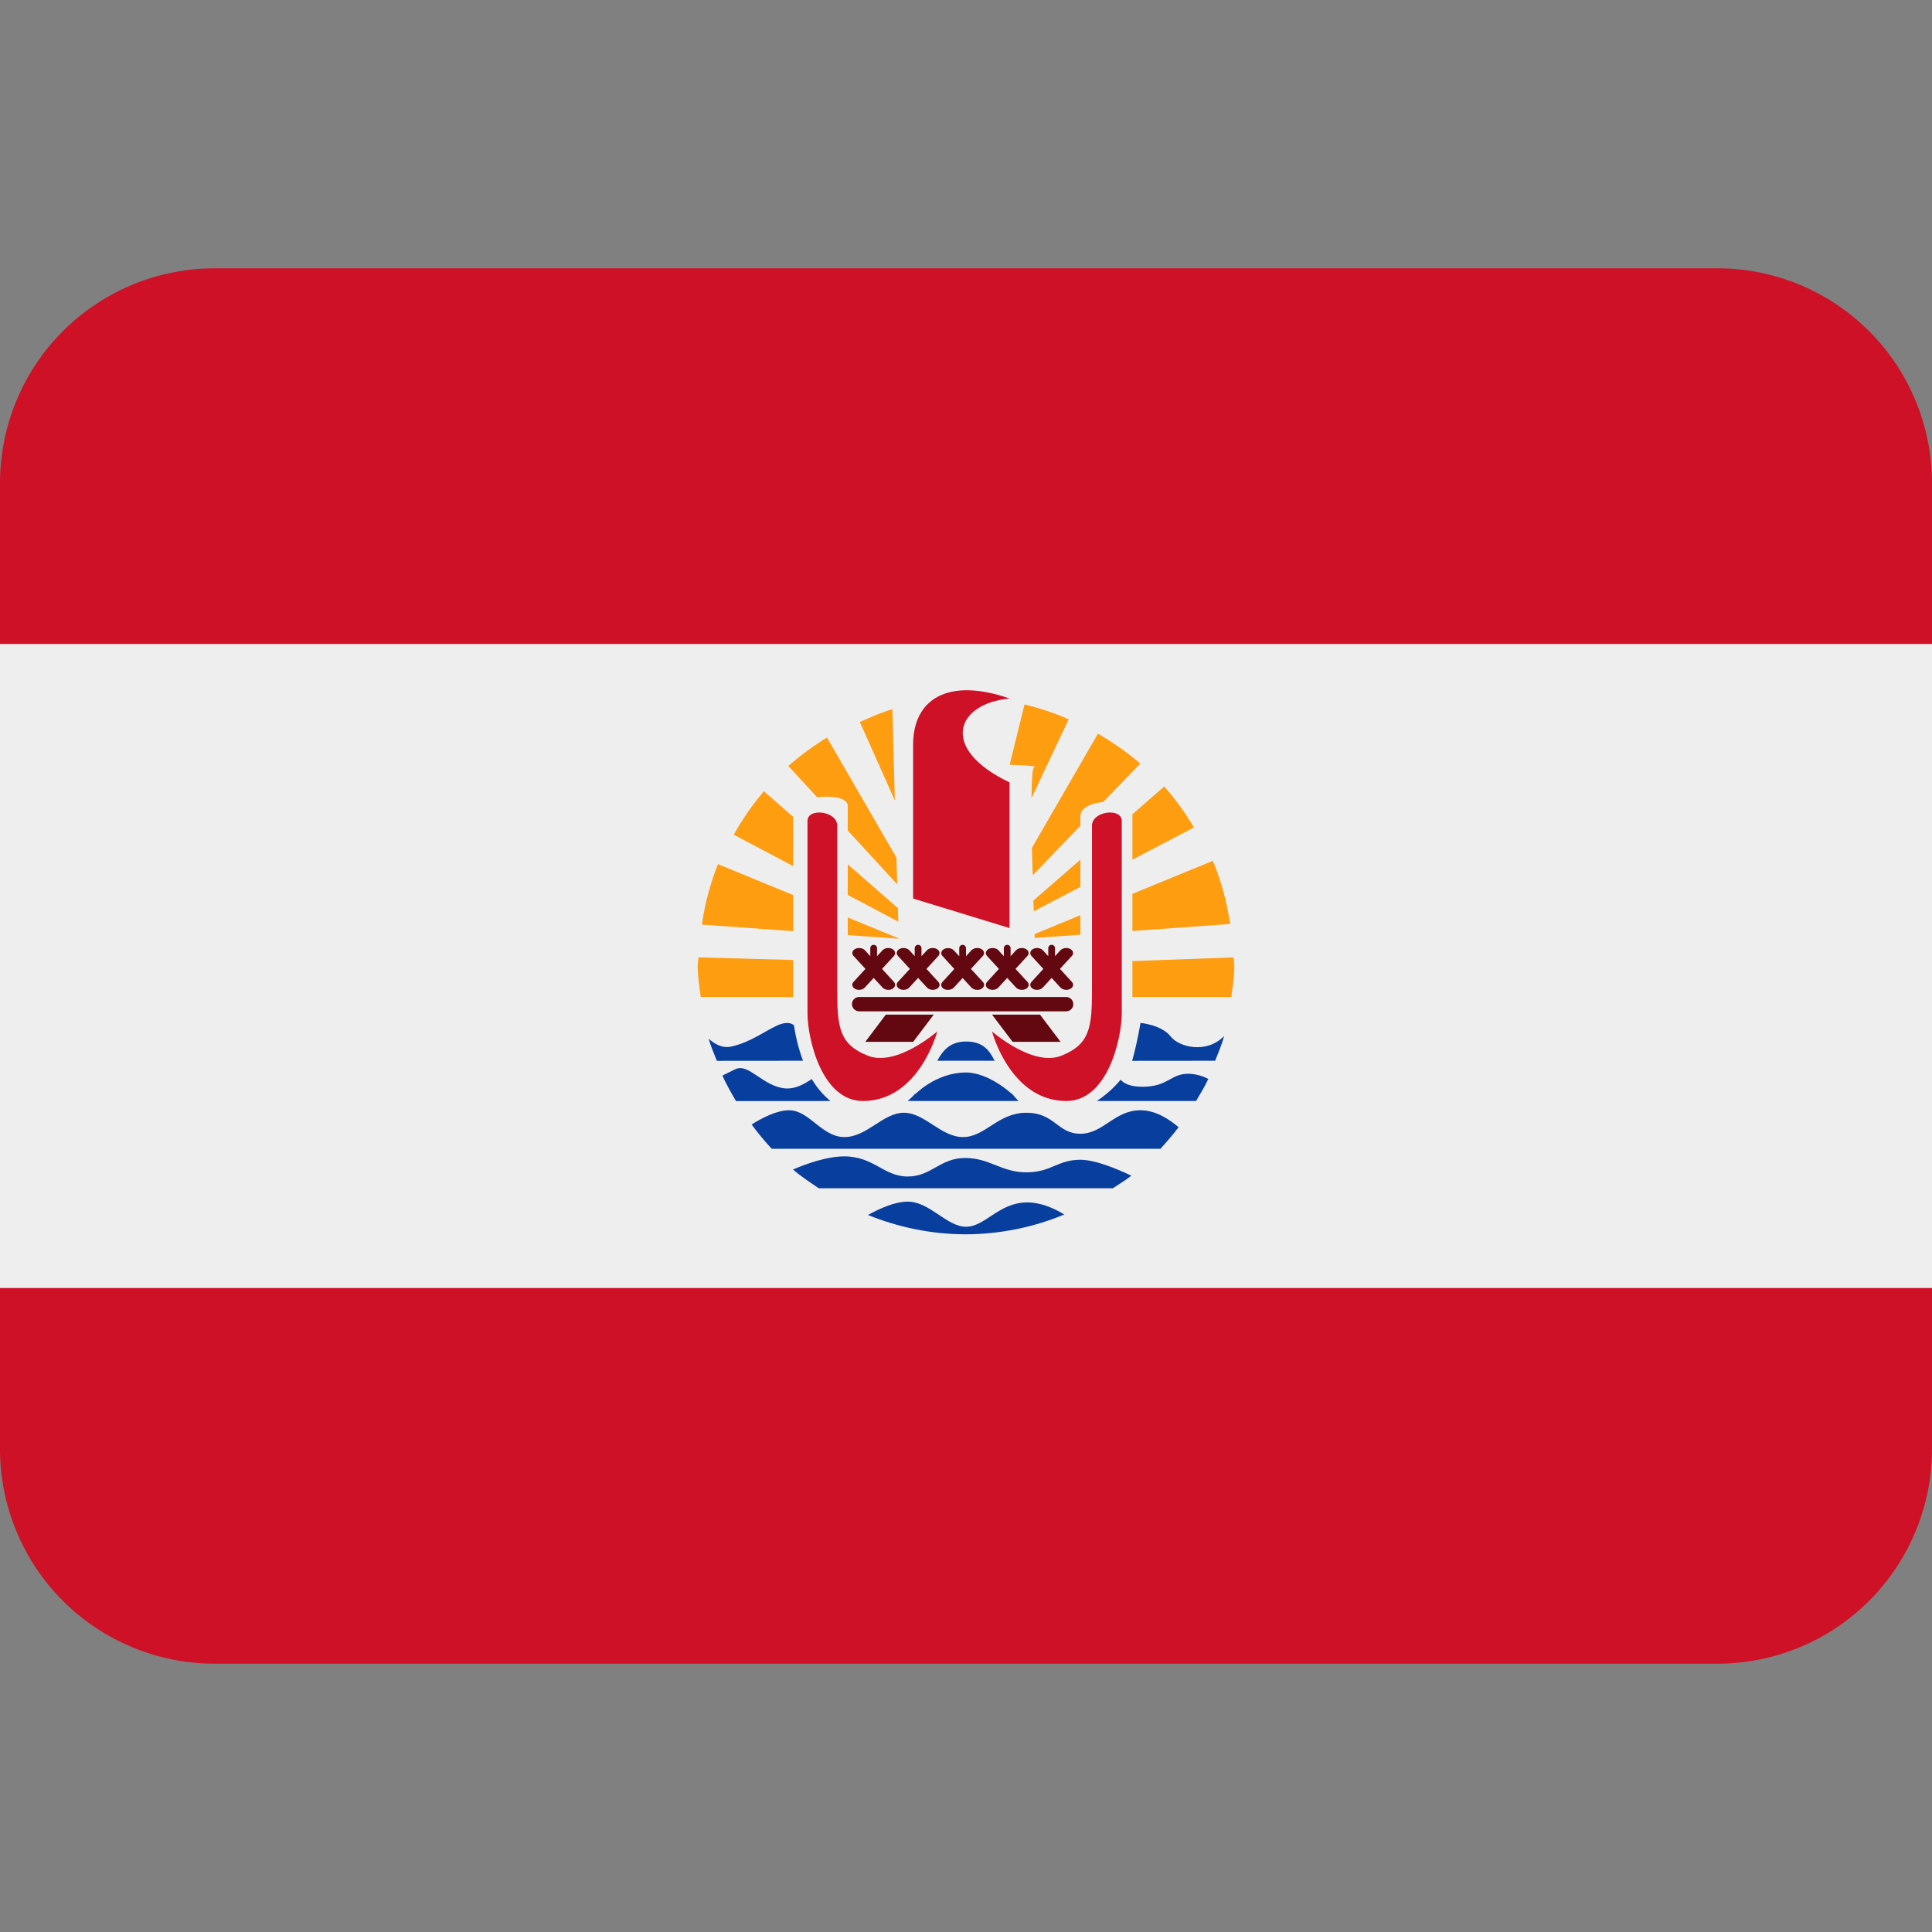 <svg width="24" height="24" viewBox="0 0 24 24" fill="none" xmlns="http://www.w3.org/2000/svg">
<rect x="0" y="0" width="24" height="24" fill="#808080" stroke="none"/>
<path d="M24 18C24 18.707 23.719 19.386 23.219 19.886C22.719 20.386 22.041 20.667 21.333 20.667H2.667C1.959 20.667 1.281 20.386 0.781 19.886C0.281 19.386 0 18.707 0 18V6C0 5.293 0.281 4.614 0.781 4.114C1.281 3.614 1.959 3.333 2.667 3.333H21.333C22.041 3.333 22.719 3.614 23.219 4.114C23.719 4.614 24 5.293 24 6V18Z" fill="#CE1126"/>
<path d="M0 8H24V16H0V8Z" fill="#EEEEEE"/>
<path d="M9.975 13.177C9.888 12.944 9.864 12.74 9.864 12.74C9.864 12.74 9.812 12.667 9.652 12.74C9.492 12.813 9.323 12.948 9.083 13.001C8.971 13.025 8.875 12.968 8.803 12.903C8.829 12.998 8.87 13.086 8.905 13.178L9.975 13.177ZM12.355 13.177C12.289 13.043 12.208 12.938 12 12.938C11.799 12.938 11.709 13.056 11.643 13.177H12.355ZM15.095 13.177C15.135 13.076 15.178 12.976 15.207 12.87C14.986 13.095 14.647 13.009 14.542 12.875C14.427 12.729 14.167 12.707 14.167 12.707C14.167 12.707 14.136 12.917 14.067 13.167C14.067 13.171 14.064 13.175 14.063 13.178L15.095 13.177ZM14.858 13.677C14.911 13.587 14.965 13.499 15.01 13.403C14.936 13.364 14.855 13.342 14.771 13.339C14.542 13.333 14.52 13.497 14.199 13.5C14.046 13.501 13.965 13.463 13.921 13.413C13.835 13.515 13.736 13.604 13.625 13.677H14.858ZM11.275 13.677H12.653C12.625 13.65 12.598 13.62 12.575 13.588L12.577 13.596C12.577 13.596 12.291 13.323 11.999 13.323C11.625 13.323 11.366 13.596 11.366 13.596L11.375 13.58C11.344 13.615 11.311 13.647 11.275 13.677ZM10.316 13.677C10.223 13.601 10.145 13.508 10.084 13.404C9.985 13.472 9.874 13.529 9.761 13.521C9.479 13.501 9.301 13.201 9.135 13.282C9.079 13.31 9.025 13.337 8.974 13.361C9.023 13.471 9.083 13.575 9.143 13.678L10.316 13.677ZM9.587 14.271H14.415C14.494 14.185 14.57 14.096 14.641 14.003C14.529 13.907 14.359 13.792 14.167 13.792C13.844 13.792 13.706 14.084 13.421 14.084C13.135 14.084 13.104 13.823 12.75 13.823C12.396 13.823 12.239 14.125 11.963 14.125C11.687 14.125 11.489 13.823 11.229 13.823C10.969 13.823 10.771 14.125 10.49 14.125C10.209 14.125 10.053 13.792 9.803 13.792C9.645 13.792 9.459 13.892 9.337 13.969C9.414 14.074 9.498 14.175 9.587 14.271ZM13.824 14.761C13.901 14.709 13.981 14.663 14.054 14.605C13.887 14.525 13.609 14.407 13.421 14.407C13.135 14.407 13.063 14.563 12.75 14.563C12.437 14.563 12.299 14.385 11.988 14.385C11.677 14.385 11.571 14.615 11.275 14.615C10.979 14.615 10.854 14.365 10.489 14.365C10.275 14.365 10.024 14.454 9.851 14.528C9.951 14.615 10.061 14.686 10.171 14.761H13.824ZM12.761 14.937C12.407 14.937 12.24 15.239 12 15.239C11.76 15.239 11.551 14.927 11.275 14.927C11.11 14.927 10.917 15.019 10.782 15.093C11.159 15.245 11.567 15.333 12 15.333C12.419 15.331 12.834 15.248 13.221 15.087C13.099 15.013 12.936 14.937 12.761 14.937Z" fill="#083E9D"/>
<path d="M9.851 11.118L8.919 10.735C8.822 10.977 8.755 11.229 8.719 11.486L9.851 11.567V11.118ZM10.531 11.397V11.616L11.164 11.661V11.657L10.531 11.397ZM14.067 11.565L15.281 11.478C15.242 11.209 15.17 10.945 15.067 10.693L14.067 11.104V11.565ZM13.421 11.369L12.852 11.603L12.854 11.652L13.421 11.611V11.369ZM14.462 9.77L14.067 10.115V10.679L14.831 10.279C14.725 10.097 14.601 9.927 14.462 9.77ZM13.421 10.679L12.837 11.187L12.842 11.32L13.421 11.017V10.679ZM11.154 11.281L10.531 10.737V11.117L11.159 11.449L11.154 11.281ZM9.851 10.145L9.489 9.829C9.347 9.997 9.222 10.177 9.115 10.369L9.851 10.758V10.145ZM13.421 10.136C13.421 10.035 13.558 9.976 13.705 9.962L14.165 9.485C14.002 9.346 13.825 9.221 13.639 9.114L12.819 10.532C12.821 10.647 12.825 10.759 12.829 10.872L13.421 10.257L13.421 10.136ZM10.531 10.011V10.317L11.145 10.985L11.136 10.654L10.273 9.162C10.104 9.266 9.943 9.384 9.793 9.515L10.151 9.904C10.333 9.881 10.531 9.909 10.531 10.011ZM12.814 9.913L13.275 8.935C13.098 8.857 12.914 8.796 12.727 8.751L12.542 9.5C12.542 9.5 12.931 9.514 12.847 9.528C12.825 9.531 12.816 9.687 12.814 9.913ZM11.085 8.81C10.944 8.851 10.813 8.911 10.681 8.969L11.116 9.943L11.085 8.81ZM9.851 11.925L8.677 11.893C8.673 11.929 8.667 11.963 8.667 12C8.667 12.132 8.688 12.259 8.705 12.385H9.851V11.925ZM14.067 12.385H15.295C15.312 12.259 15.333 12.132 15.333 12C15.333 11.963 15.327 11.929 15.323 11.893L14.067 11.939V12.385Z" fill="#FF9D11"/>
<path d="M10.031 10.198V12.583C10.031 12.906 10.209 13.677 10.719 13.677C11.417 13.677 11.643 12.813 11.643 12.813C11.643 12.813 11.139 13.255 10.782 13.115C10.425 12.974 10.4 12.761 10.4 12.292V10.257C10.401 10.073 10.031 10.031 10.031 10.198ZM13.935 10.198V12.583C13.935 12.906 13.757 13.677 13.247 13.677C12.549 13.677 12.323 12.813 12.323 12.813C12.323 12.813 12.827 13.255 13.183 13.115C13.541 12.974 13.565 12.761 13.565 12.292V10.257C13.566 10.073 13.935 10.031 13.935 10.198ZM12.541 11.529L11.343 11.162V9.25C11.343 8.687 11.774 8.41 12.541 8.677C11.875 8.74 11.663 9.301 12.541 9.719V11.529Z" fill="#CE1126"/>
<path d="M13.333 12.474C13.333 12.523 13.293 12.563 13.245 12.563H10.672C10.649 12.562 10.626 12.553 10.61 12.537C10.593 12.52 10.584 12.498 10.583 12.474C10.583 12.425 10.623 12.385 10.672 12.385H13.245C13.293 12.385 13.333 12.425 13.333 12.474ZM11.344 12.942H10.749L11.004 12.604H11.599L11.344 12.942ZM12.579 12.942H13.175L12.919 12.604H12.323L12.579 12.942ZM11.105 12.198L10.957 12.036L11.105 11.875C11.131 11.846 11.121 11.807 11.082 11.787C11.043 11.768 10.989 11.776 10.963 11.805L10.895 11.878V11.779C10.895 11.755 10.877 11.737 10.853 11.737C10.83 11.737 10.811 11.755 10.811 11.779V11.878L10.745 11.805C10.718 11.776 10.664 11.768 10.625 11.787C10.586 11.807 10.576 11.846 10.603 11.875L10.751 12.036L10.602 12.198C10.575 12.227 10.586 12.266 10.625 12.286C10.664 12.305 10.717 12.297 10.744 12.267L10.853 12.148L10.963 12.267C10.99 12.297 11.043 12.305 11.082 12.286C11.121 12.266 11.131 12.227 11.105 12.198ZM11.657 12.198L11.509 12.036L11.657 11.875C11.683 11.846 11.673 11.807 11.634 11.787C11.595 11.768 11.541 11.776 11.515 11.805L11.447 11.878V11.779C11.447 11.755 11.429 11.737 11.405 11.737C11.382 11.737 11.363 11.755 11.363 11.779V11.878L11.297 11.805C11.27 11.776 11.216 11.768 11.177 11.787C11.138 11.807 11.128 11.846 11.155 11.875L11.303 12.036L11.154 12.198C11.127 12.227 11.138 12.266 11.177 12.286C11.216 12.305 11.269 12.297 11.296 12.267L11.405 12.148L11.515 12.267C11.542 12.297 11.595 12.305 11.634 12.286C11.673 12.266 11.684 12.227 11.657 12.198ZM12.21 12.198L12.061 12.036L12.209 11.875C12.236 11.846 12.226 11.807 12.187 11.787C12.148 11.768 12.094 11.776 12.067 11.805L12 11.879V11.779C12 11.756 11.981 11.737 11.958 11.737C11.935 11.737 11.916 11.756 11.916 11.779V11.879L11.849 11.806C11.823 11.777 11.769 11.769 11.73 11.788C11.691 11.807 11.681 11.847 11.707 11.875L11.855 12.037L11.707 12.199C11.68 12.227 11.691 12.267 11.729 12.287C11.769 12.305 11.821 12.297 11.849 12.268L11.958 12.149L12.067 12.268C12.095 12.297 12.148 12.305 12.187 12.287C12.226 12.266 12.237 12.227 12.21 12.198ZM12.764 12.198L12.615 12.036L12.763 11.875C12.79 11.846 12.78 11.807 12.741 11.787C12.702 11.768 12.648 11.776 12.621 11.805L12.554 11.878V11.779C12.554 11.755 12.535 11.737 12.512 11.737C12.489 11.737 12.47 11.755 12.47 11.779V11.878L12.403 11.805C12.377 11.776 12.323 11.768 12.284 11.787C12.245 11.807 12.235 11.846 12.261 11.875L12.409 12.036L12.261 12.198C12.234 12.227 12.245 12.266 12.283 12.286C12.323 12.305 12.375 12.297 12.403 12.267L12.512 12.148L12.621 12.267C12.649 12.297 12.702 12.305 12.741 12.286C12.78 12.266 12.791 12.227 12.764 12.198ZM13.316 12.198L13.167 12.036L13.315 11.875C13.342 11.846 13.332 11.807 13.293 11.787C13.254 11.768 13.2 11.776 13.173 11.805L13.106 11.878V11.779C13.106 11.755 13.087 11.737 13.064 11.737C13.041 11.737 13.022 11.755 13.022 11.779V11.878L12.955 11.805C12.929 11.776 12.875 11.768 12.836 11.787C12.797 11.807 12.787 11.846 12.813 11.875L12.961 12.036L12.813 12.198C12.786 12.227 12.797 12.266 12.835 12.286C12.875 12.305 12.927 12.297 12.955 12.267L13.064 12.148L13.173 12.267C13.201 12.297 13.254 12.305 13.293 12.286C13.332 12.266 13.343 12.227 13.316 12.198Z" fill="#630810"/>
</svg>
